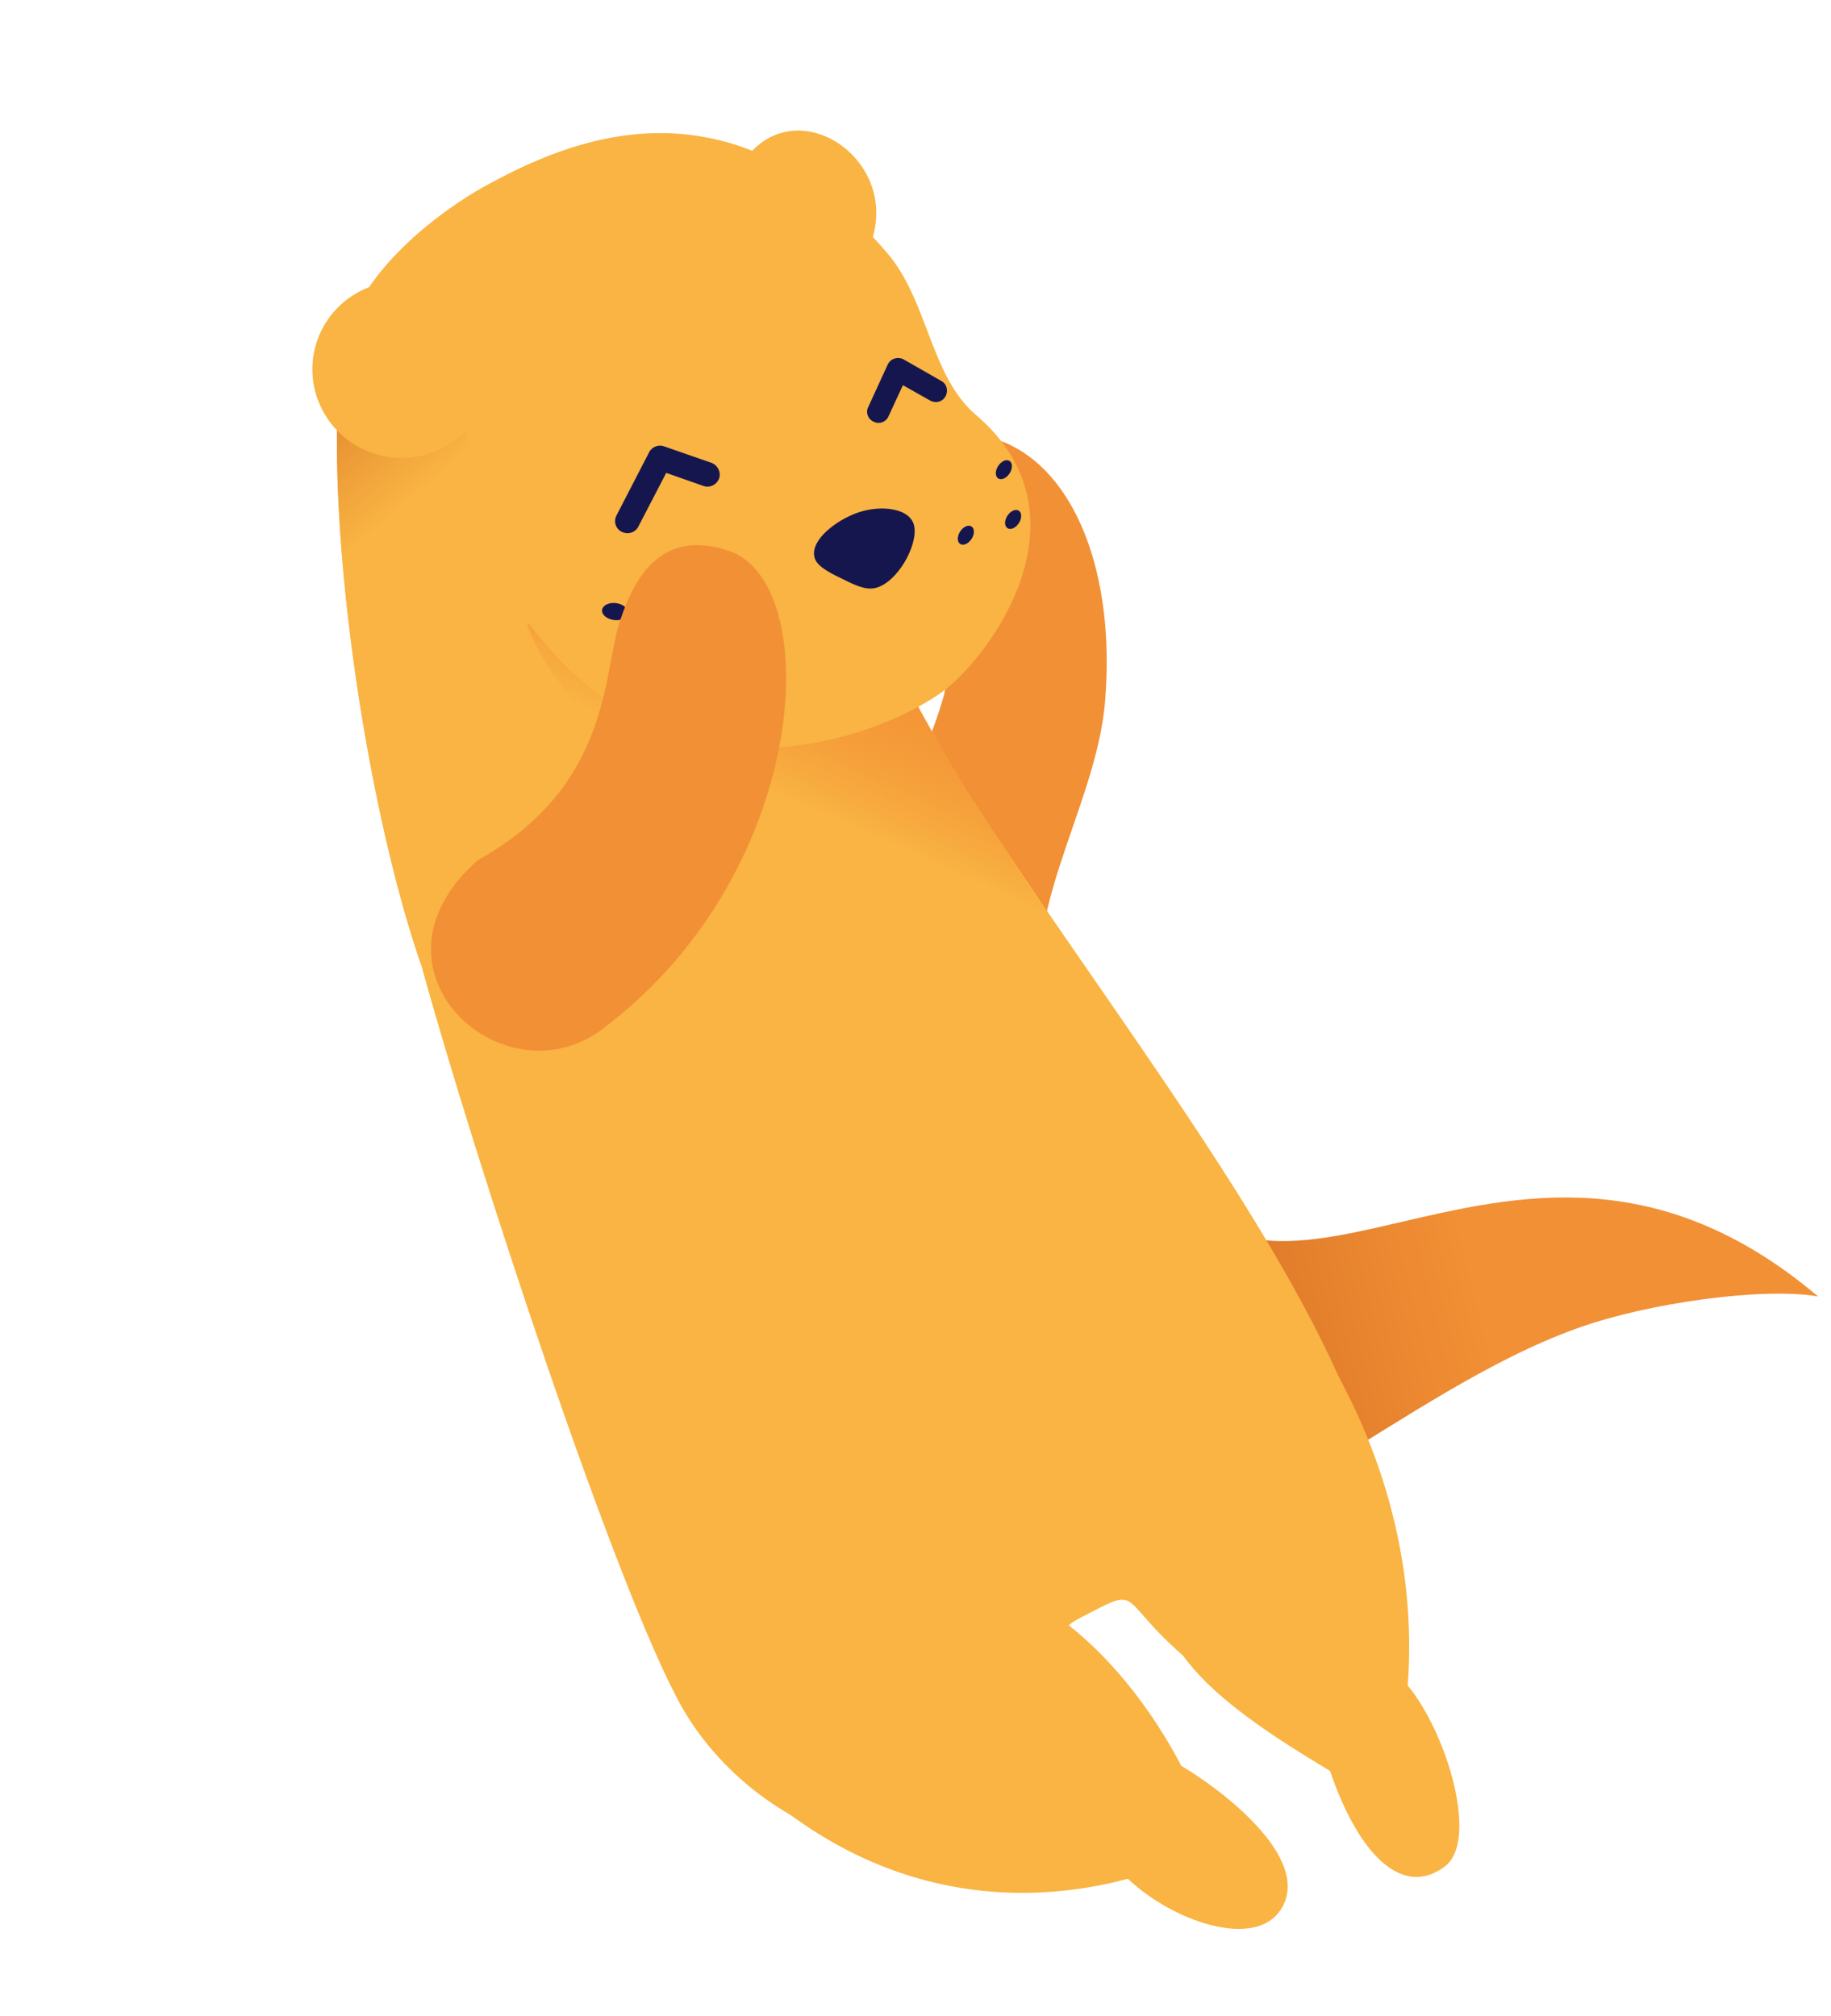<svg width="247" height="272" viewBox="0 0 247 272" fill="none" xmlns="http://www.w3.org/2000/svg">
<path fill-rule="evenodd" clip-rule="evenodd" d="M100.771 21.167C108.303 11.51 123.96 23.308 116.022 35.722L100.771 21.167Z" fill="#F9B443"/>
<path fill-rule="evenodd" clip-rule="evenodd" d="M141.735 138.311C136.21 125.04 147.918 109.258 149.074 94.595C150.482 77.567 145.129 63.526 135.248 59.582C124.75 55.45 129.725 85.527 127.239 94.147C123.94 105.6 118.21 110.333 121.92 126.386L141.735 138.311Z" fill="#F29035"/>
<path fill-rule="evenodd" clip-rule="evenodd" d="M82.365 185.452C96.328 205.207 125.179 212.828 141.796 211.965C167.356 210.631 189.009 187.772 212.72 179.225C222.476 175.709 238.03 173.645 245.251 174.913C202.092 138.391 168.899 193.293 151.867 149.48L82.365 185.452Z" fill="url(#paint0_linear_7049_726)"/>
<path fill-rule="evenodd" clip-rule="evenodd" d="M119.337 85.28C131.389 119.548 202.429 191.598 183.412 220.34C171.014 231.238 169.413 230.398 160.155 223.857C150.184 215.381 154.529 213.705 145.482 218.405C136.436 223.105 155.931 233.367 136.687 245.509C120.681 255.608 100.2 244.934 91.946 230.244C83.151 214.593 64.047 156.473 56.842 130.263C69.969 63.181 91.418 52.281 119.337 85.28Z" fill="#F9B443"/>
<path fill-rule="evenodd" clip-rule="evenodd" d="M118.764 84.324C123.119 96.687 133.225 110.213 143.319 126.936C161.159 156.573 77.919 109.195 70.68 82.998C83.841 15.903 90.845 51.325 118.764 84.324Z" fill="url(#paint1_linear_7049_726)"/>
<path fill-rule="evenodd" clip-rule="evenodd" d="M71.253 83.955C92.135 112.362 122.272 97.611 128.107 92.564C135.174 86.454 146.652 68.761 131.63 55.962C125.458 50.68 125.202 40.472 119.573 34.007C98.273 9.344 76.812 18.78 65.088 25.304C60.807 27.688 47.252 36.626 45.995 48.295C43.669 69.534 49.088 107.753 56.842 130.265L71.253 83.955Z" fill="#F9B443"/>
<path fill-rule="evenodd" clip-rule="evenodd" d="M71.249 83.955C76.293 90.822 57.463 50.068 60.06 44.362C61.901 40.324 47.248 36.626 45.991 48.295C44.603 60.907 45.971 79.498 48.912 97.241C50.94 109.375 53.674 121.124 56.838 130.265L71.249 83.955Z" fill="url(#paint2_linear_7049_726)"/>
<path d="M82.816 83.656C83.779 83.782 84.627 83.374 84.71 82.743C84.792 82.113 84.079 81.499 83.115 81.373C82.152 81.247 81.304 81.656 81.221 82.286C81.139 82.916 81.853 83.53 82.816 83.656Z" fill="#16164F"/>
<path d="M136.192 63.871C135.77 64.522 135.082 64.825 134.656 64.549C134.23 64.272 134.227 63.521 134.649 62.87C135.072 62.219 135.759 61.915 136.185 62.192C136.611 62.468 136.614 63.22 136.192 63.871Z" fill="#16164F"/>
<path d="M88.168 90.305C89.131 90.431 89.978 90.022 90.061 89.392C90.144 88.761 89.43 88.148 88.467 88.022C87.504 87.895 86.656 88.304 86.573 88.934C86.49 89.565 87.204 90.178 88.168 90.305Z" fill="#16164F"/>
<path d="M137.442 70.58C137.02 71.231 136.332 71.534 135.906 71.258C135.48 70.981 135.477 70.23 135.899 69.579C136.322 68.928 137.009 68.624 137.435 68.901C137.861 69.177 137.864 69.929 137.442 70.58Z" fill="#16164F"/>
<path d="M95.418 85.947C96.381 86.073 97.228 85.665 97.311 85.034C97.394 84.404 96.68 83.79 95.717 83.664C94.754 83.538 93.906 83.947 93.823 84.577C93.74 85.207 94.454 85.821 95.418 85.947Z" fill="#16164F"/>
<path d="M131.063 72.71C130.641 73.361 129.953 73.665 129.528 73.388C129.102 73.112 129.098 72.361 129.521 71.71C129.943 71.059 130.63 70.755 131.056 71.032C131.482 71.308 131.485 72.06 131.063 72.71Z" fill="#16164F"/>
<path fill-rule="evenodd" clip-rule="evenodd" d="M115.206 69.352C112.172 70.6 109.062 73.266 109.966 75.463C110.421 76.57 112.257 77.448 113.939 78.257C115.585 79.056 117.082 79.794 118.585 79.176C121.618 77.929 124.106 72.759 123.203 70.562C122.3 68.366 118.239 68.105 115.206 69.352Z" fill="#16164F"/>
<path d="M65.903 52.399C64.516 58.832 58.132 62.913 51.642 61.514C45.153 60.116 41.017 53.767 42.403 47.334C43.79 40.9 50.175 36.819 56.664 38.218C63.153 39.617 67.289 45.966 65.903 52.399Z" fill="#F9B443"/>
<path fill-rule="evenodd" clip-rule="evenodd" d="M89.872 63.802L94.89 65.565C95.747 65.869 96.678 65.42 97.013 64.536C97.284 63.689 96.822 62.746 95.965 62.442L89.571 60.218C88.812 59.937 87.914 60.302 87.566 61.017L83.175 69.524C82.724 70.355 83.053 71.35 83.885 71.758C84.718 72.166 85.721 71.844 86.109 71.051L89.872 63.802Z" fill="#16164F"/>
<path fill-rule="evenodd" clip-rule="evenodd" d="M121.801 51.969L125.483 54.049C126.229 54.454 127.114 54.227 127.537 53.495C127.961 52.763 127.744 51.813 126.998 51.407L121.901 48.493C121.525 48.285 121.076 48.242 120.65 48.385C120.286 48.49 119.948 48.787 119.753 49.182L117.132 54.895C116.74 55.679 117.09 56.572 117.88 56.907C118.606 57.279 119.519 56.941 119.848 56.194L121.801 51.969Z" fill="#16164F"/>
<path d="M98.293 74.308C111.234 78.614 109.375 117.204 81.986 138.275C68.527 149.597 47.496 130.946 64.489 116.03C82.517 106.032 81.346 90.568 83.629 83.783C85.385 78.563 88.799 71.149 98.293 74.308Z" fill="#F29035"/>
<path fill-rule="evenodd" clip-rule="evenodd" d="M159.269 208.716C150.834 220.589 165.701 230.696 179.42 238.931C183.272 250.241 189.181 256.121 194.903 251.826C199.552 248.323 195.151 233.716 189.898 227.408C191.166 210.61 186.295 194.136 177.191 180.025L159.269 208.716Z" fill="#F9B443"/>
<path fill-rule="evenodd" clip-rule="evenodd" d="M100.789 240.018C119.007 256.937 138.52 257.135 152.149 253.483C158.185 259.218 169.352 263.114 172.826 257.563C177.156 250.635 164.419 241.213 159.368 238.256C154.518 229.027 145.512 217.003 132.351 212.903L100.789 240.018Z" fill="#F9B443"/>
<defs>
<linearGradient id="paint0_linear_7049_726" x1="201.366" y1="182.349" x2="110.536" y2="204.653" gradientUnits="userSpaceOnUse">
<stop stop-color="#F29035"/>
<stop offset="1" stop-color="#B74C10"/>
</linearGradient>
<linearGradient id="paint1_linear_7049_726" x1="130.103" y1="69.08" x2="111.722" y2="110.114" gradientUnits="userSpaceOnUse">
<stop stop-color="#F9B443"/>
<stop offset="1" stop-color="#E43711" stop-opacity="0"/>
</linearGradient>
<linearGradient id="paint2_linear_7049_726" x1="60.621" y1="63.043" x2="38.114" y2="36.544" gradientUnits="userSpaceOnUse">
<stop stop-color="#F9B443"/>
<stop offset="1" stop-color="#CE5C1B"/>
</linearGradient>
</defs>
</svg>
